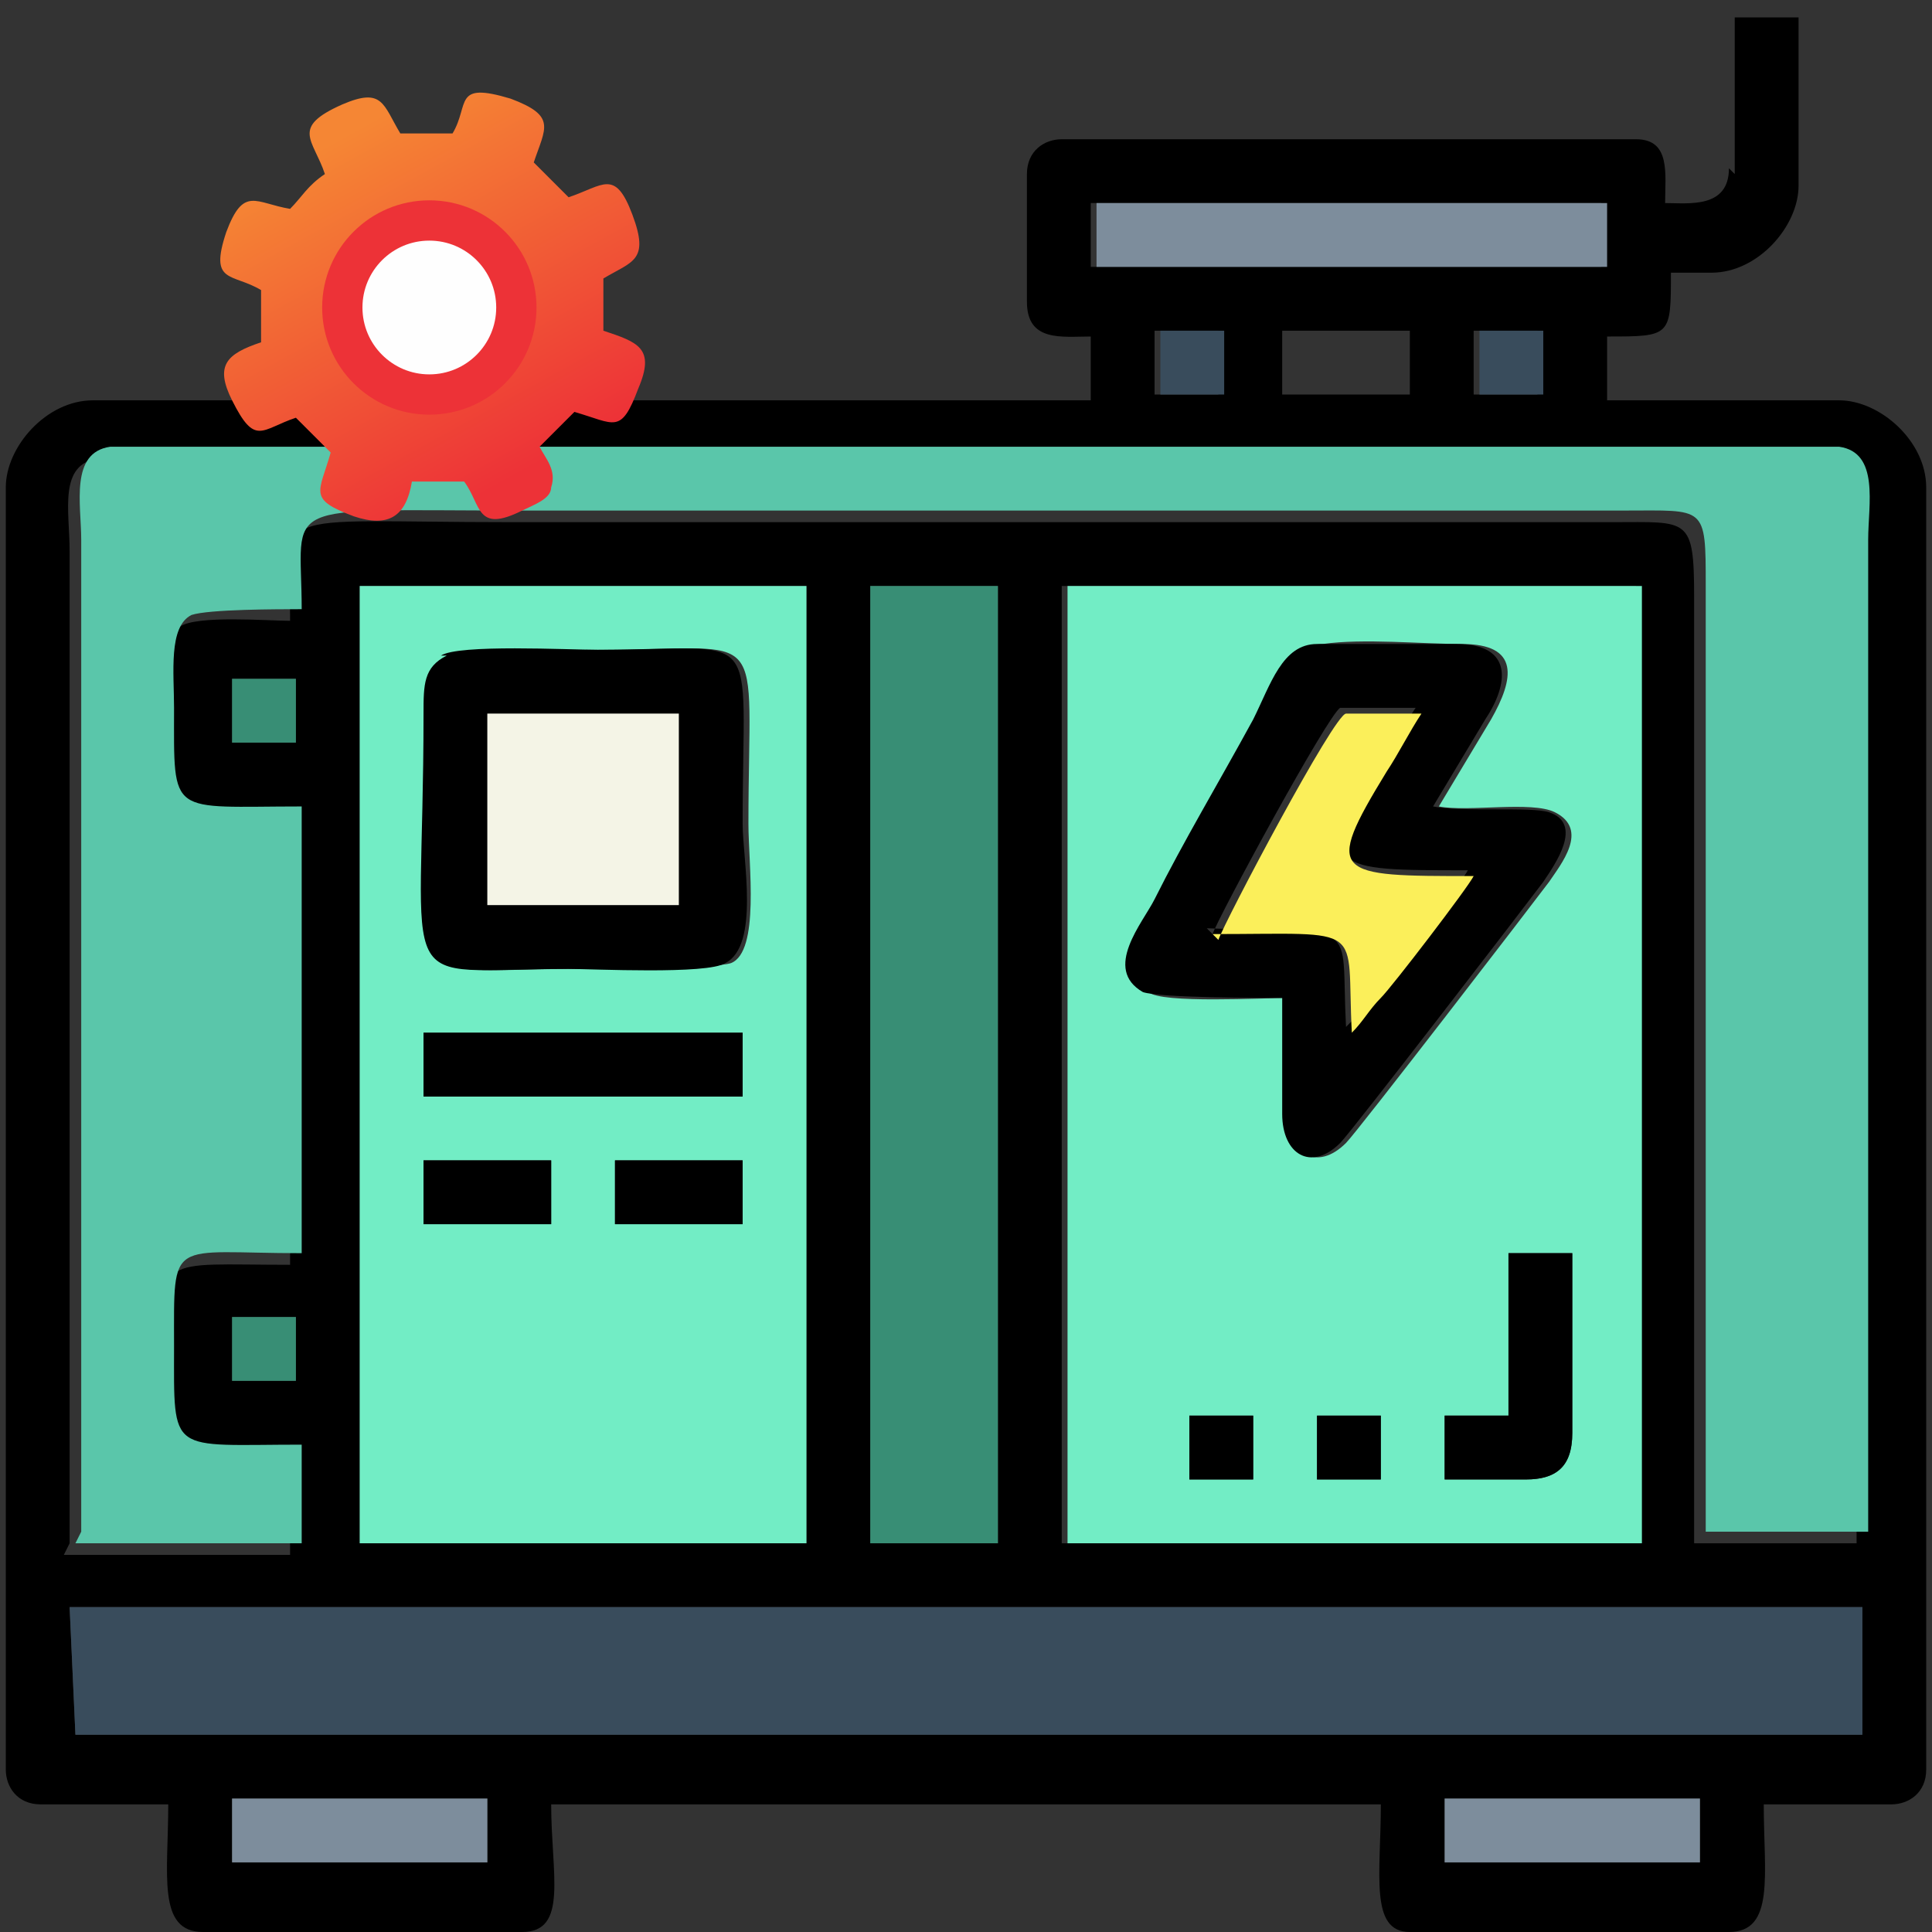 <?xml version="1.0" encoding="UTF-8"?>
<!DOCTYPE svg PUBLIC "-//W3C//DTD SVG 1.1//EN" "http://www.w3.org/Graphics/SVG/1.1/DTD/svg11.dtd">
<!-- Creator: CorelDRAW X5 -->
<svg xmlns="http://www.w3.org/2000/svg" xml:space="preserve" width="0.333in" height="0.333in" style="shape-rendering:geometricPrecision; text-rendering:geometricPrecision; image-rendering:optimizeQuality; fill-rule:evenodd; clip-rule:evenodd"
viewBox="0 0 333 333"
 xmlns:xlink="http://www.w3.org/1999/xlink">
 <rect x="0" y="0" width="333" height="333" fill="#333333" stroke="none"/>
 <defs>
  <style type="text/css">
   <![CDATA[
    .str0 {stroke:#ED3237;stroke-width:6.945}
    .fil9 {fill:#FEFEFE}
    .fil0 {fill:black}
    .fil4 {fill:#388E75}
    .fil3 {fill:#394C5C}
    .fil1 {fill:#5AC6AA}
    .fil2 {fill:#72EDC5}
    .fil6 {fill:#7D8D9C}
    .fil5 {fill:#F4F4E6}
    .fil7 {fill:#FBEF5A}
    .fil8 {fill:url(#id0)}
   ]]>
  </style>
  <linearGradient id="id0" gradientUnits="userSpaceOnUse" x1="89.634" y1="81.614" x2="58.024" y2="24.075">
   <stop offset="0" style="stop-color:#ED3237"/>
   <stop offset="1" style="stop-color:#F58634"/>
  </linearGradient>
 </defs>
 <g id="Layer_x0020_1">
  <g id="_176240048">
   <g>
    <path class="fil0" d="M249 310l44 0 0 11 -44 0 0 -11zm-209 0l44 0 0 11 -44 0 0 -11zm-28 -33l308 0 1 0 0 22 -308 0 -1 -22zm171 -176l99 0 0 165 -99 0 0 -165zm-33 0l22 0 0 165 -22 0 0 -165zm-88 0l77 0 0 165 -77 0 0 -165zm-22 126l11 0 0 11 -11 0 0 -11zm0 -110l11 0 0 11 -11 0 0 -11zm-28 149c0,-57 0,-114 0,-171 0,-7 -2,-15 5,-16 3,0 295,0 298,0 7,1 5,10 5,16 0,57 0,114 0,171l-28 0 0 -163c0,-14 -1,-13 -14,-13l-190 0c-43,0 -38,-3 -38,17 -4,0 -16,-1 -19,1 -5,2 -3,10 -3,16 0,19 -1,17 22,17l0 77c-23,0 -22,-2 -22,16 0,19 -1,17 22,17l0 17 -39 0zm242 -209l11 0 0 11 -11 0 0 -11zm-33 0l22 0 0 11 -22 0 0 -11zm-22 0l11 0 0 11 -11 0 0 -11zm-11 -22l88 0 0 11 -88 0 0 -11zm110 -6c0,7 -7,6 -11,6 0,-5 1,-11 -5,-11l-99 0c-3,0 -6,2 -6,6l0 22c0,7 6,6 11,6l0 11 -172 0c-8,0 -15,8 -15,15l0 221c0,3 2,6 6,6l22 0c0,12 -2,22 6,22l55 0c8,0 5,-10 5,-22l143 0c0,12 -2,22 5,22l55 0c8,0 6,-10 6,-22l22 0c3,0 6,-2 6,-6l0 -221c0,-8 -8,-15 -15,-15l-40 0 0 -11c11,0 11,0 11,-11l7 0c8,0 15,-8 15,-15l0 -29 -11 0 0 27z"/>
    <path class="fil1" d="M13 266l39 0 0 -17c-23,0 -22,2 -22,-17 0,-19 -1,-16 22,-16l0 -77c-23,0 -22,2 -22,-17 0,-6 -1,-14 3,-16 3,-1 15,-1 19,-1 0,-19 -5,-17 38,-17l190 0c14,0 14,-1 14,13l0 163 28 0c0,-57 0,-114 0,-171 0,-6 2,-15 -5,-16 -3,0 -295,0 -298,0 -7,1 -5,10 -5,16 0,57 0,114 0,171z"/>
    <path class="fil2" d="M227 244l11 0 0 11 -11 0 0 -11zm-22 0l11 0 0 11 -11 0 0 -11zm55 -28l11 0 0 31c0,5 -2,8 -8,8l-14 0 0 -11 11 0 0 -28zm-38 -44c-4,0 -22,1 -24,-1 -7,-3 0,-11 2,-16 6,-10 12,-20 17,-31 4,-7 6,-13 11,-13 7,-1 17,0 24,0 10,0 9,6 5,13 -3,5 -6,10 -9,15 5,1 16,-1 20,1 6,3 1,9 -1,12 -3,4 -33,43 -35,45 -5,5 -10,2 -10,-5 0,-7 0,-13 0,-20zm-38 94l99 0 0 -165 -99 0 0 165z"/>
    <path class="fil2" d="M106 200l22 0 0 11 -22 0 0 -11zm-33 0l22 0 0 11 -22 0 0 -11zm0 -22l55 0 0 11 -55 0 0 -11zm4 -65c3,-1 22,-1 27,-1 29,0 25,-5 25,30 0,7 2,22 -3,24 -3,1 -23,1 -27,1 -31,0 -24,6 -25,-44 0,-6 -1,-8 4,-10zm-15 153l77 0 0 -165 -77 0 0 165z"/>
    <polygon class="fil3" points="13,299 321,299 321,277 320,277 12,277 "/>
    <polygon class="fil4" points="150,266 172,266 172,101 150,101 "/>
    <path class="fil0" d="M209 161c1,-3 20,-38 22,-39l13 0c-2,3 -4,6 -6,10 -11,18 -9,18 15,18 -1,2 -14,19 -16,21 -2,3 -3,4 -5,6 -1,-19 3,-16 -24,-17zm12 11c0,7 0,13 0,20 0,7 5,10 10,5 2,-2 32,-41 35,-45 2,-3 7,-10 1,-12 -3,-1 -15,0 -20,-1 3,-5 6,-10 9,-15 4,-6 5,-13 -5,-13 -7,0 -17,0 -24,0 -6,0 -8,7 -11,13 -6,11 -12,21 -17,31 -2,4 -9,12 -2,16 3,1 20,1 24,1z"/>
    <path class="fil0" d="M84 123l33 0 0 33 -33 0 0 -33zm-7 -10c-4,2 -4,5 -4,10 0,50 -6,44 25,44 4,0 24,1 27,-1 6,-3 3,-18 3,-24 0,-35 4,-30 -25,-30 -5,0 -24,-1 -27,1z"/>
    <polygon class="fil5" points="84,156 117,156 117,123 84,123 "/>
    <polygon class="fil6" points="189,46 277,46 277,35 189,35 "/>
    <path class="fil7" d="M209 161c27,0 23,-2 24,17 2,-2 3,-4 5,-6 2,-2 15,-19 16,-21 -24,0 -26,0 -15,-18 2,-3 4,-7 6,-10l-13 0c-2,0 -21,36 -22,39z"/>
    <polygon class="fil0" points="73,189 128,189 128,178 73,178 "/>
    <path class="fil0" d="M260 244l-11 0 0 11 14 0c5,0 8,-2 8,-8l0 -31 -11 0 0 28z"/>
    <polygon class="fil6" points="40,321 84,321 84,310 40,310 "/>
    <polygon class="fil6" points="249,321 293,321 293,310 249,310 "/>
    <polygon class="fil0" points="73,211 95,211 95,200 73,200 "/>
    <polygon class="fil0" points="106,211 128,211 128,200 106,200 "/>
    <polygon class="fil4" points="40,128 51,128 51,117 40,117 "/>
    <polygon class="fil4" points="40,238 51,238 51,227 40,227 "/>
    <polygon class="fil0" points="205,255 216,255 216,244 205,244 "/>
    <polygon class="fil0" points="227,255 238,255 238,244 227,244 "/>
    <polygon class="fil3" points="255,68 266,68 266,57 255,57 "/>
    <polygon class="fil3" points="200,68 211,68 211,57 200,57 "/>
   </g>
   <g>
    <path class="fil8" d="M74 23l-5 0c-3,-5 -3,-8 -10,-5 -9,4 -5,6 -3,12 -3,2 -4,4 -6,6 -6,-1 -8,-4 -11,4 -3,9 1,7 6,10l0 9c-6,2 -8,4 -5,10 4,8 5,5 11,3 1,1 2,2 3,3 1,1 2,2 3,3 -2,7 -4,8 4,11 6,2 9,0 10,-6l9 0c3,4 2,9 10,5 2,-1 5,-2 5,-4 1,-3 -1,-5 -2,-7 2,-2 4,-4 6,-6 7,2 8,4 11,-4 3,-7 0,-8 -6,-10l0 -9c5,-3 8,-3 5,-11 -3,-8 -5,-5 -11,-3 -2,-2 -4,-4 -6,-6 2,-6 4,-8 -4,-11 -10,-3 -7,1 -10,6l-3 0zm0 15c8,0 15,7 15,15 0,8 -7,15 -15,15 -8,0 -15,-7 -15,-15 0,-8 7,-15 15,-15z"/>
    <circle class="fil9 str0" cx="74" cy="53" r="15"/>
   </g>
  </g>
 </g>
</svg>
